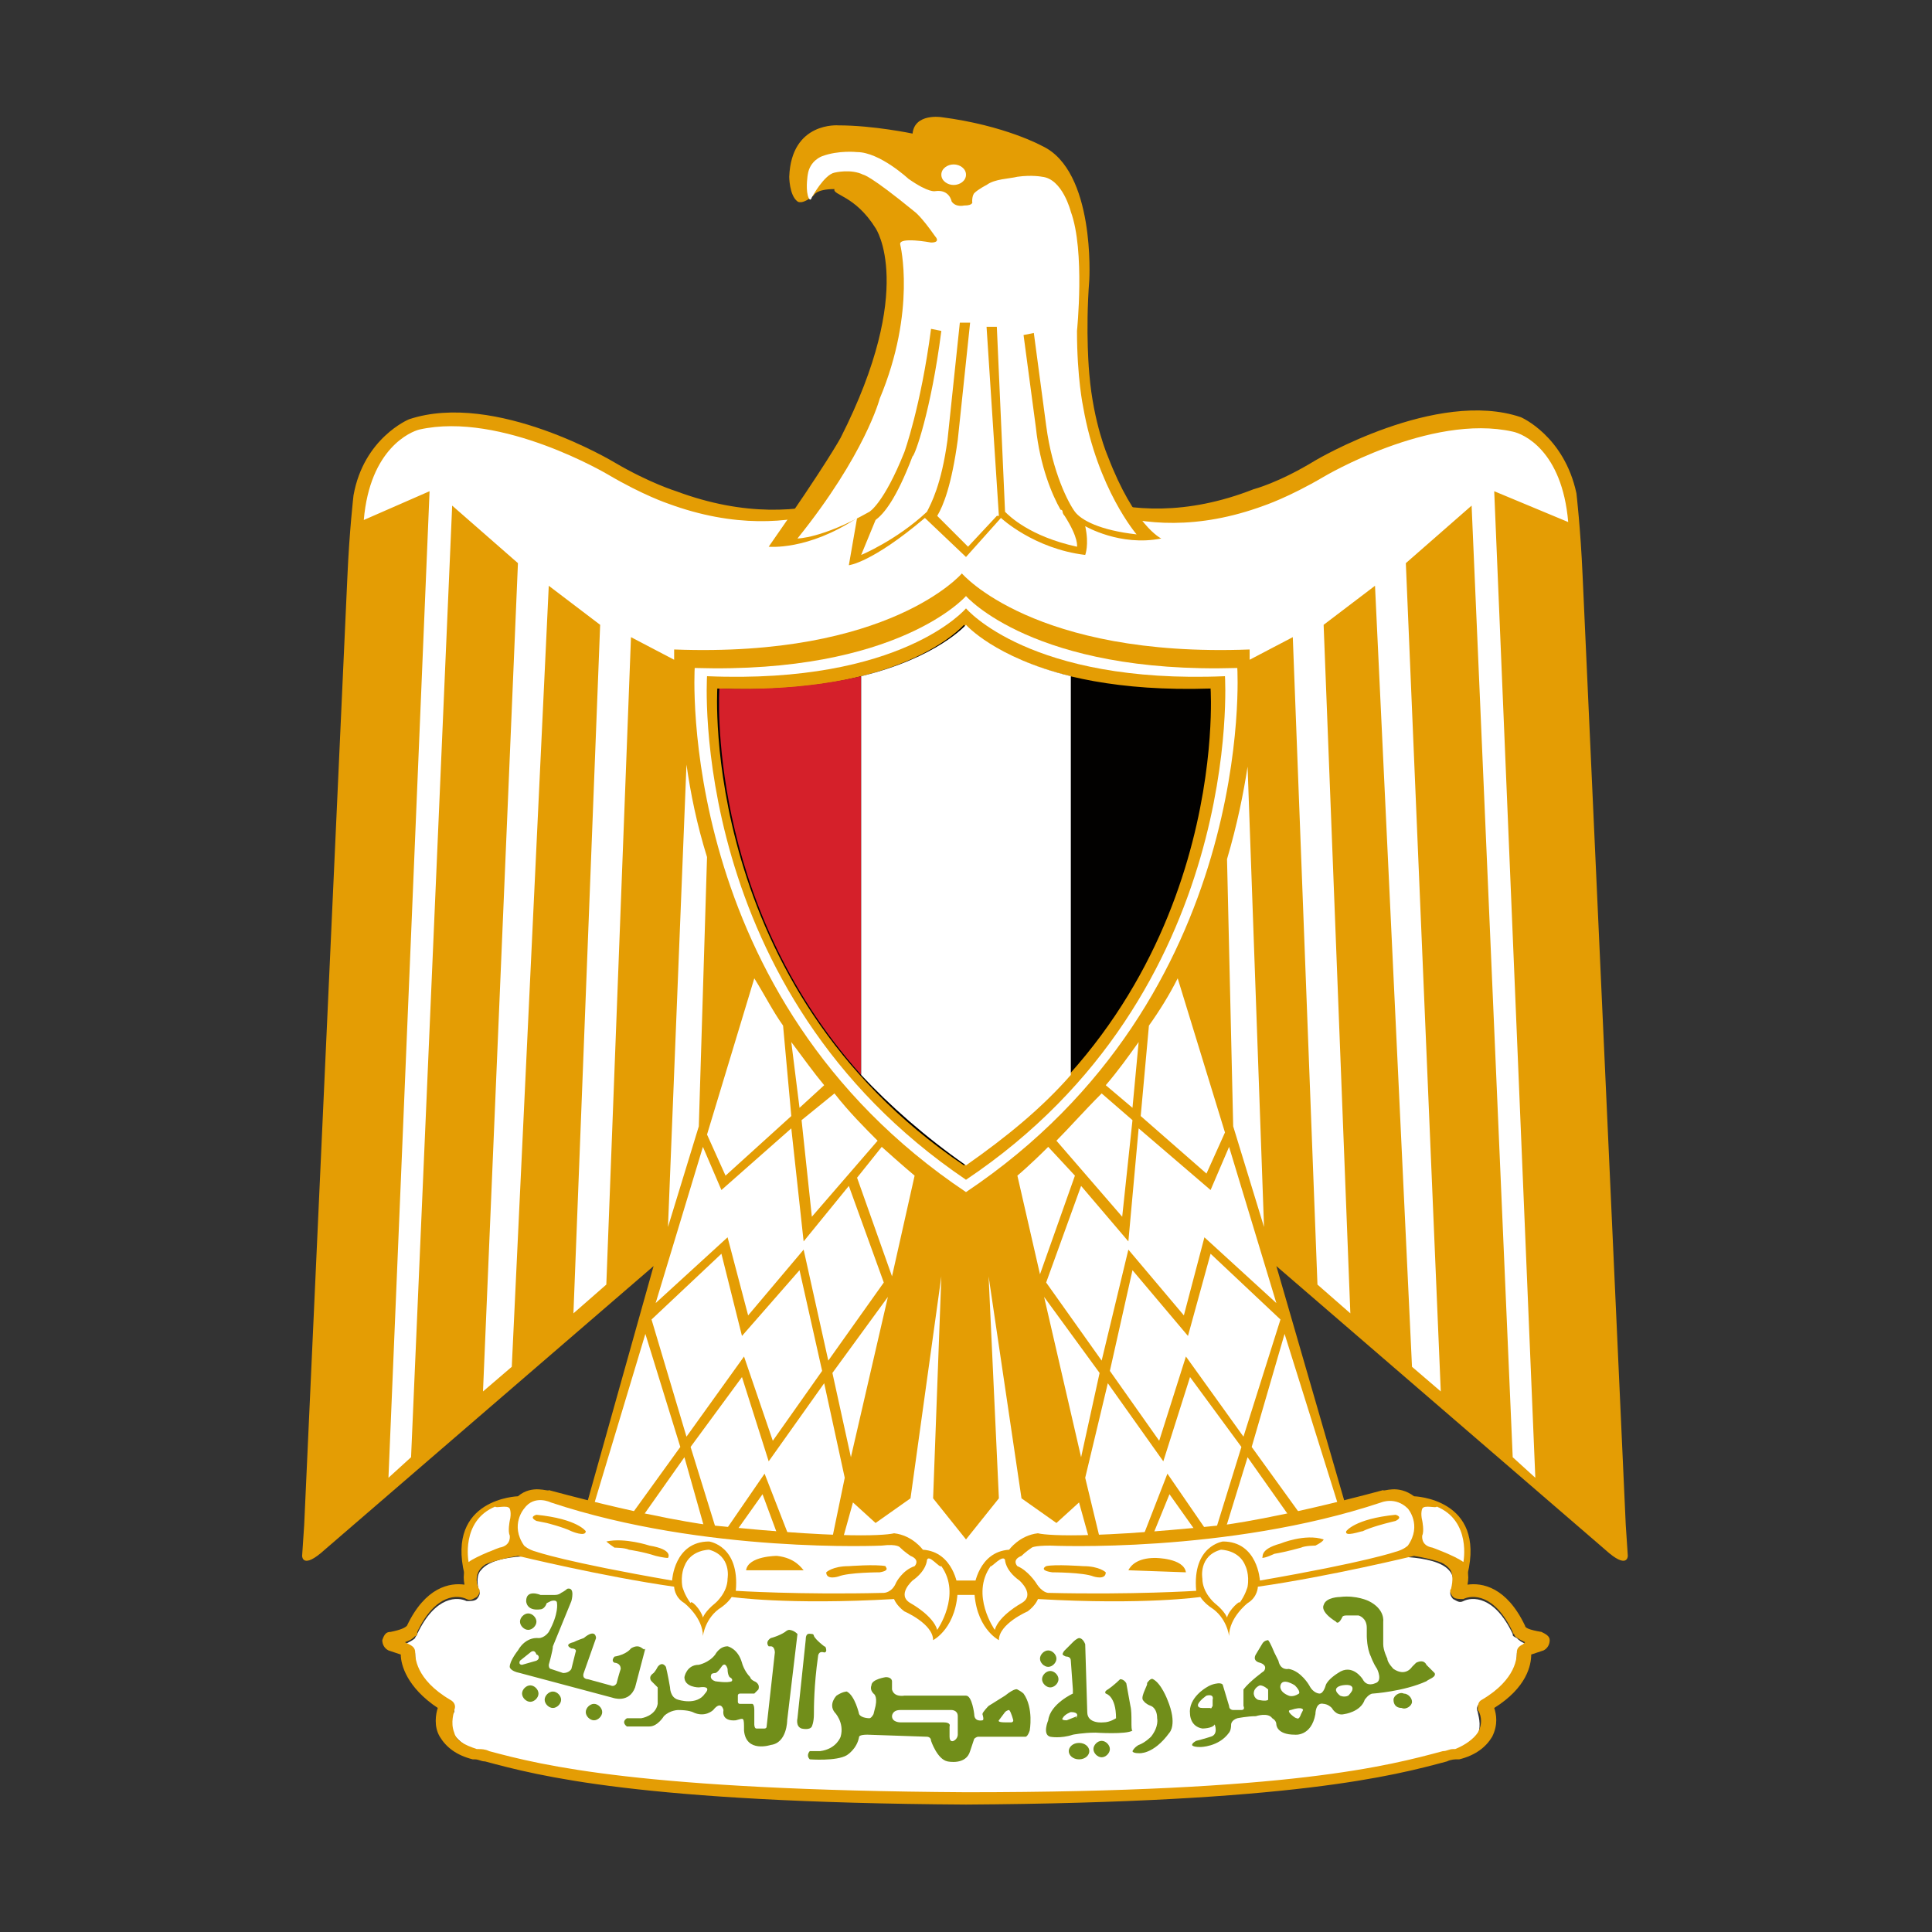 <?xml version="1.0" encoding="utf-8"?>
<!-- Generator: Adobe Illustrator 22.0.0, SVG Export Plug-In . SVG Version: 6.00 Build 0)  -->
<svg version="1.1" id="Layer_1" xmlns="http://www.w3.org/2000/svg" xmlns:xlink="http://www.w3.org/1999/xlink" x="0px" y="0px"
	 viewBox="0 0 94 94" style="enable-background:new 0 0 94 94;" xml:space="preserve">
<rect x="0" y="0" width="94" height="94" fill="#333333" stroke="none"/>
<style type="text/css">
	.st0{fill:#FFFFFF;}
	.st1{fill:#E49D04;}
	.st2{fill:#020100;}
	.st3{fill:#D5202A;}
	.st4{fill:#718E1A;}
</style>
<g>
	<path class="st0" d="M73.6,79.5c-0.9-1.9-2-1.8-2.4-1.6c-0.2,0.1-0.3,0-0.5-0.1c-0.1-0.1-0.2-0.3-0.1-0.4c0.2-0.4,0.1-0.8-0.1-1
		c-0.7-0.8-3.2-0.7-4.2-0.6l0,0c-8.6,0.8-15.7,1.1-21.5,1.1c-10.4,0-16.1-0.9-17.2-1.1l0,0c-0.9-0.1-3.5-0.3-4.2,0.6
		c-0.2,0.2-0.2,0.6-0.1,1c0.1,0.1,0,0.3-0.1,0.4c-0.1,0.1-0.3,0.1-0.5,0.1c-0.4-0.2-1.5-0.3-2.4,1.6c0,0.1-0.1,0.1-0.1,0.2
		c-0.1,0.1-0.3,0.2-0.5,0.3l0.2,0.1c0.2,0.1,0.3,0.2,0.3,0.4c0,0.2,0,1.3,1.7,2.3c0.2,0.1,0.2,0.3,0.2,0.5c-0.1,0.1-0.3,0.6,0,1.1
		c0.2,0.3,0.6,0.6,1.1,0.8c0,0,0.1,0,0.1,0c0.2,0,0.3,0.1,0.5,0.1c2.6,0.7,7.4,2,23.2,2c15.8-0.1,20.6-1.3,23.2-2
		c0.2-0.1,0.4-0.1,0.5-0.1c0,0,0.1,0,0.1,0c0.6-0.2,1-0.4,1.1-0.8c0.2-0.5,0-1,0-1.1c-0.1-0.2,0-0.4,0.2-0.5c1.7-1,1.7-2.1,1.7-2.3
		c0-0.2,0.1-0.3,0.3-0.4l0.2-0.1c-0.3-0.1-0.4-0.2-0.5-0.3C73.6,79.6,73.6,79.6,73.6,79.5"/>
	<path class="st1" d="M74.1,80c-0.2,0.1-0.3,0.2-0.3,0.4c0,0.2,0,1.3-1.7,2.3c-0.2,0.1-0.2,0.3-0.2,0.5c0.1,0.1,0.3,0.6,0,1.1
		c-0.2,0.3-0.6,0.6-1.1,0.8c0,0-0.1,0-0.1,0c-0.2,0-0.3,0.1-0.5,0.1c-2.6,0.7-7.4,2-23.2,2c-15.8-0.1-20.6-1.3-23.2-2
		c-0.2-0.1-0.4-0.1-0.5-0.1c0,0-0.1,0-0.1,0c-0.6-0.2-1-0.4-1.1-0.8c-0.2-0.5,0-1,0-1.1c0.1-0.2,0-0.4-0.2-0.5
		c-1.7-1-1.7-2.1-1.7-2.3c0-0.2-0.1-0.3-0.3-0.4l-0.2-0.1c0.3-0.1,0.4-0.2,0.5-0.3c0.1,0,0.1-0.1,0.1-0.2c0.9-1.9,2-1.8,2.4-1.6
		c0.2,0.1,0.3,0,0.5-0.1c0.1-0.1,0.2-0.3,0.1-0.4c-0.2-0.4-0.1-0.8,0.1-1c0.7-0.8,3.3-0.7,4.2-0.6l0,0c1.1,0.2,6.7,1.1,17.2,1.1
		c5.7,0,12.9-0.3,21.5-1.1l0,0c1-0.1,3.5-0.2,4.2,0.6c0.2,0.2,0.2,0.6,0.1,1c-0.1,0.1,0,0.3,0.1,0.4c0.1,0.1,0.3,0.1,0.5,0.1
		c0.4-0.2,1.5-0.3,2.4,1.6c0,0.1,0.1,0.1,0.1,0.2c0.1,0.1,0.3,0.2,0.5,0.3L74.1,80z M75,79.4c-0.6-0.1-0.8-0.2-0.8-0.3
		c-0.9-1.9-2.1-2.1-2.8-2c0.1-0.5,0-0.9-0.3-1.2c-1.1-1.3-4.5-0.9-4.9-0.8l0,0c-25.7,2.4-38.4,0-38.5,0l0,0
		c-0.7-0.1-3.7-0.3-4.8,0.8c-0.3,0.3-0.4,0.7-0.3,1.2c-0.7-0.1-1.9,0.1-2.8,2c-0.1,0.1-0.3,0.2-0.8,0.3c-0.2,0-0.3,0.1-0.4,0.4
		c0,0.2,0.1,0.4,0.3,0.5l0.6,0.2c0,0.5,0.3,1.6,1.8,2.6c-0.1,0.3-0.2,0.9,0.1,1.4c0.3,0.5,0.8,0.9,1.6,1.1c0,0,0.1,0,0.1,0
		c0.2,0,0.3,0.1,0.5,0.1c2.6,0.7,7.5,2,23.4,2.1l0-0.3l0,0.3c15.9-0.1,20.8-1.4,23.4-2.1c0.2-0.1,0.4-0.1,0.5-0.1c0,0,0.1,0,0.1,0
		c0.8-0.2,1.3-0.6,1.6-1.1c0.3-0.6,0.2-1.1,0.1-1.4c1.6-1,1.8-2.1,1.8-2.6l0.6-0.2c0.2-0.1,0.3-0.3,0.3-0.5
		C75.4,79.6,75.2,79.5,75,79.4"/>
	<path class="st1" d="M46.4,17.6V22h-2.1l-0.6,0.9c0,0-4.1,3.5-10.8,1c0,0-1.3-0.4-3-1.4c0,0-5.8-3.5-10-2.1c0,0-2.2,0.9-2.7,3.7
		c0,0-0.2,1.7-0.3,4l-2.1,46.1l-0.1,1.5c0,0,0,0.7,1.1-0.3l16-13.8L28.6,73l-0.9,2.7l17.2,1.9H47h2.1l17.2-1.9L65.4,73l-3.3-11.4
		l16,13.8c1.1,1,1.1,0.3,1.1,0.3l-0.1-1.5L77,28c-0.1-2.3-0.3-4-0.3-4c-0.6-2.8-2.7-3.7-2.7-3.7c-4.1-1.4-10,2.1-10,2.1
		c-1.8,1.1-3,1.4-3,1.4c-6.6,2.6-10.8-1-10.8-1L49.6,22h-2v-4.3"/>
	<path class="st0" d="M44.5,57.2c0,0-0.6-0.5-1.6-1.4l-1.2,1.5l1.7,4.8"/>
	<path class="st0" d="M38.9,53.9l1.2-1.1c-0.5-0.6-1-1.3-1.6-2.1"/>
	<path class="st0" d="M39,54.5l0.5,4.7l3.2-3.7c-0.6-0.6-1.4-1.4-2.1-2.3"/>
	<path class="st0" d="M38.5,54.3l-0.4-4.4c-0.5-0.7-0.9-1.5-1.4-2.3l-2.3,7.6l0.9,2"/>
	<polyline class="st0" points="41.4,70.9 43.2,63.1 40.5,66.8 	"/>
	<polyline class="st0" points="33.4,69.9 36.2,66 37.6,70.1 40,66.7 38.9,61.8 36.1,65 35.1,61 31.7,64.2 	"/>
	<polyline class="st0" points="31.9,63.4 35.4,60.2 36.4,64 39.1,60.8 40.3,66.2 43,62.4 41.3,57.7 39.1,60.4 38.5,54.9 35.1,57.9 
		34.2,55.8 	"/>
	<path class="st0" d="M49.5,57.2l1.1,4.8l1.7-4.8L51,55.8C50.1,56.7,49.5,57.2,49.5,57.2"/>
	<path class="st0" d="M55.1,53.9l0.3-3.2c-0.5,0.7-1,1.4-1.6,2.1"/>
	<path class="st0" d="M51.4,55.5l3.2,3.7l0.5-4.7l-1.5-1.3C52.7,54.1,52,54.9,51.4,55.5"/>
	<path class="st0" d="M57.3,47.6c-0.4,0.8-0.9,1.6-1.4,2.3l-0.4,4.4l3.2,2.8l0.9-2"/>
	<polyline class="st0" points="52.6,70.9 53.5,66.8 50.8,63.1 	"/>
	<polyline class="st0" points="55.1,61.8 54,66.7 56.4,70.1 57.7,66 60.5,69.9 62.3,64.2 58.9,61 57.8,65 	"/>
	<polyline class="st0" points="62.5,64.9 60.9,70.4 63.5,74 63.1,74.3 60.7,70.9 59.5,74.8 59.1,75.8 56.9,72.7 55.8,75.4 
		55.4,75.3 56.8,71.7 59,74.9 59.1,74.6 60.4,70.4 57.9,67 56.6,71.1 53.9,67.3 52.8,71.9 53.5,74.8 53.6,75.5 53.1,75.5 53,74.9 
		52.5,73.1 51.4,74.1 49.7,72.9 48.1,62.1 48.6,72.9 47,74.9 45.4,72.9 45.8,62.1 44.3,72.9 42.6,74.1 41.5,73.1 41,74.9 40.8,75.5 
		40.3,75.5 40.5,74.8 41.1,71.9 40.1,67.3 37.4,71.1 36.1,67 33.6,70.4 34.9,74.6 35,74.9 37.2,71.7 38.6,75.3 38.1,75.4 37.1,72.7 
		34.9,75.8 34.4,74.8 33.3,70.9 30.9,74.3 30.5,74 33.1,70.4 31.4,64.9 28.9,73.2 28.9,75.2 44.1,76.9 45.2,76.9 46.1,76.9 47,76.9 
		47.8,76.9 48.8,76.9 49.9,76.9 65.1,75.2 65.1,73.2 	"/>
	<polyline class="st0" points="54.9,60.4 52.6,57.7 50.9,62.4 53.6,66.2 54.9,60.8 57.6,64 58.6,60.2 62.1,63.4 59.8,55.8 
		58.9,57.9 55.4,54.9 	"/>
	<path class="st0" d="M32.5,59.7l1.5-4.9l0.4-13.1c-0.5-1.6-0.8-3.1-1-4.5"/>
	<path class="st0" d="M60,54.8l1.5,4.9l-0.8-22.4c-0.2,1.3-0.5,2.8-1,4.5"/>
	<path class="st0" d="M76.3,25.4c-0.3-3.5-2.2-4.3-2.7-4.4c0,0,0,0,0,0c-4-0.9-9.2,2.2-9.2,2.2c-1.7,1-2.9,1.4-2.9,1.4
		C55,27,51,23.5,51,23.5l-0.6-0.9h-1.6h-1H47h-0.9h-1h-1.6L43,23.5c0,0-4,3.4-10.5,1c0,0-1.2-0.4-2.9-1.4c0,0-5.2-3.1-9.2-2.2
		c0,0,0,0,0,0c-0.4,0.1-2.4,0.9-2.7,4.4l3.2-1.4l-2,48l1.1-1l2-46.3l3.2,2.8l-1.7,40.3l1.4-1.2l1.8-38l2.5,1.9l-1.3,33.5l1.6-1.4
		l1.2-31.5l2.1,1.1c0-0.3,0-0.5,0-0.5c10.5,0.4,14-3.7,14-3.7s3.5,4.1,14,3.7c0,0,0,0.2,0,0.5l2.1-1.1l1.2,31.5l1.6,1.4l-1.3-33.5
		l2.5-1.9l1.8,38l1.4,1.2l-1.7-40.3l3.2-2.8l2,46.3l1.1,1l-2-48"/>
	<path class="st0" d="M60.2,32.5C50.3,32.8,47,29,47,29s-3.3,3.8-13.2,3.5c0,0-1,16,13.2,25.5C61.2,48.5,60.2,32.5,60.2,32.5"/>
	<path class="st1" d="M59.6,32.9C50.1,33.3,47,29.6,47,29.6s-3.1,3.7-12.6,3.3c0,0-1,15.3,12.6,24.5C60.6,48.3,59.6,32.9,59.6,32.9"
		/>
	<path class="st2" d="M58.9,33.5c-9,0.3-12-3.1-12-3.1s-3,3.5-12,3.1c0,0-0.9,14.5,12,23.2C59.9,48,58.9,33.5,58.9,33.5"/>
	<path class="st3" d="M35,33.5c0,0-0.7,10.3,6.9,18.8V32.9C40.2,33.3,37.9,33.6,35,33.5"/>
	<path class="st0" d="M47,56.7c2-1.4,3.7-2.8,5.1-4.4V32.9C48.4,32,47,30.4,47,30.4s-1.4,1.6-5.1,2.5v19.4
		C43.3,53.8,45,55.3,47,56.7"/>
	<path class="st1" d="M25.2,72.8c0,0-3.5,0.1-2.6,3.8c0,0,0.8-0.6,2.6-0.9c0,0,4.1,1,7.6,1.5c0,0,0,0.5,0.5,0.8c0,0,0.9,0.7,0.9,1.6
		c0,0,0.1-0.9,0.9-1.4c0,0,0.3-0.2,0.5-0.5c0,0,2.7,0.4,7.9,0.1c0,0,0.1,0.3,0.5,0.6c0,0,1.4,0.6,1.4,1.4c0,0,1.2-0.6,1.2-2.6
		c0,0-0.2-1.7-1.7-1.8c0,0-0.5-0.7-1.4-0.8c0,0-1.3,0.4-9-0.4c0,0-2.6-0.3-7.8-1.7C26.7,72.6,25.9,72.2,25.2,72.8"/>
	<path class="st0" d="M34.2,78.7c0,0,0.1-0.3,0.6-0.7c0,0,0.6-0.5,0.6-1.2c0,0,0.2-1.1-0.9-1.4c0,0-0.9,0-1.2,0.8c0,0-0.2,0.4-0.1,1
		c0,0,0.1,0.4,0.4,0.8C33.6,77.8,34.1,78.3,34.2,78.7"/>
	<path class="st0" d="M45.1,75.9c0,0,0,0.5-0.7,1c0,0-0.8,0.7-0.1,1.1c0,0,1.1,0.6,1.3,1.3c0,0,1.2-1.7,0.2-3.1
		C45.7,76.3,45.2,75.6,45.1,75.9"/>
	<path class="st0" d="M24.8,73.4c0,0,0.1,0.2,0,0.6c0,0-0.1,0.5,0,0.7c0,0,0.1,0.5-0.5,0.6c0,0-1.1,0.4-1.5,0.7c0,0-0.4-2,1.3-2.7
		C24.1,73.4,24.7,73.2,24.8,73.4"/>
	<path class="st0" d="M42.8,76.5c0,0-1.5,0-2,0.2c0,0-0.6,0.2-0.6-0.2c0,0,0.3-0.3,1.1-0.3c0,0,1.3-0.1,1.8,0
		C43,76.2,43.4,76.4,42.8,76.5 M39.1,76.4h-2.8c0,0,0,0,0,0c0.1-0.7,1.5-0.7,1.5-0.7C38.7,75.8,39,76.3,39.1,76.4
		C39.1,76.4,39.1,76.4,39.1,76.4 M32.5,75.8c-0.2,0-0.6-0.1-0.6-0.1c-0.6-0.2-1.3-0.3-1.3-0.3c-0.2-0.1-0.7-0.1-0.7-0.1
		c-0.3-0.2-0.4-0.3-0.4-0.3c0.9-0.2,2.1,0.2,2.1,0.2C32.8,75.4,32.5,75.8,32.5,75.8 M27.8,74.5c-0.4-0.2-1.2-0.4-1.2-0.4L26.1,74
		c-0.4-0.2,0-0.3,0-0.3c2,0.2,2.4,0.8,2.4,0.8C28.5,74.8,27.8,74.5,27.8,74.5 M44.3,75.7c0,0-0.3-0.2-0.5-0.4c0,0-0.1-0.2-0.9-0.1
		c0,0-8.6,0.4-16.1-2.1c0,0-0.8-0.4-1.3,0.3c0,0-0.7,0.8,0,1.8c0,0,0.2,0.2,0.6,0.3c0,0,1.4,0.5,6.6,1.4c0,0,0.1-1.9,1.8-1.9
		c0,0,1.5,0.2,1.3,2.4c0,0,3.1,0.2,7.2,0.1c0,0,0.4,0,0.6-0.5c0,0,0.3-0.6,0.9-0.8C44.5,76.2,44.8,75.9,44.3,75.7"/>
	<path class="st1" d="M68.8,72.8c0,0,3.5,0.1,2.6,3.8c0,0-0.8-0.6-2.6-0.9c0,0-4.1,1-7.6,1.5c0,0,0,0.5-0.5,0.8c0,0-0.9,0.7-0.9,1.6
		c0,0-0.1-0.9-0.9-1.4c0,0-0.3-0.2-0.5-0.5c0,0-2.7,0.4-7.9,0.1c0,0-0.1,0.3-0.5,0.6c0,0-1.4,0.6-1.4,1.4c0,0-1.2-0.6-1.2-2.6
		c0,0,0.2-1.7,1.7-1.8c0,0,0.5-0.7,1.4-0.8c0,0,1.3,0.4,9-0.4c0,0,2.6-0.3,7.8-1.7C67.3,72.6,68,72.2,68.8,72.8"/>
	<path class="st0" d="M59.7,78.7c0,0-0.1-0.3-0.6-0.7c0,0-0.6-0.5-0.6-1.2c0,0-0.2-1.1,0.9-1.4c0,0,0.9,0,1.2,0.8c0,0,0.2,0.4,0.1,1
		c0,0-0.1,0.4-0.4,0.8C60.4,77.8,59.8,78.3,59.7,78.7"/>
	<path class="st0" d="M48.9,75.9c0,0,0,0.5,0.7,1c0,0,0.8,0.7,0.1,1.1c0,0-1.1,0.6-1.3,1.3c0,0-1.2-1.7-0.2-3.1
		C48.2,76.3,48.8,75.6,48.9,75.9"/>
	<path class="st0" d="M69.2,73.4c0,0-0.1,0.2,0,0.6c0,0,0.1,0.5,0,0.7c0,0-0.1,0.5,0.5,0.6c0,0,1.1,0.4,1.5,0.7c0,0,0.4-2-1.3-2.7
		C69.9,73.4,69.3,73.2,69.2,73.4"/>
	<path class="st0" d="M50.9,76.2c0.4-0.1,1.8,0,1.8,0c0.8,0,1.1,0.3,1.1,0.3c0,0.4-0.6,0.2-0.6,0.2c-0.5-0.2-2-0.2-2-0.2
		C50.5,76.4,50.9,76.2,50.9,76.2 M54.9,76.4c0.1-0.2,0.4-0.6,1.3-0.6c0,0,1.4,0,1.5,0.7c0,0,0,0,0,0L54.9,76.4
		C54.9,76.4,54.8,76.4,54.9,76.4 M62.3,75.1c0,0,1.2-0.5,2.1-0.2c0,0,0,0.1-0.4,0.3c0,0-0.5,0-0.7,0.1c0,0-0.7,0.2-1.3,0.3
		c0,0-0.4,0.2-0.6,0.2C61.5,75.8,61.2,75.4,62.3,75.1 M65.5,74.5c0,0,0.4-0.6,2.4-0.8c0,0,0.4,0.1,0,0.3l-0.4,0.1
		c0,0-0.8,0.2-1.2,0.4C66.2,74.5,65.4,74.8,65.5,74.5 M49.5,76.2c0.5,0.2,0.9,0.8,0.9,0.8c0.3,0.5,0.6,0.5,0.6,0.5
		c4.1,0.1,7.2-0.1,7.2-0.1c-0.2-2.2,1.3-2.4,1.3-2.4c1.7,0,1.8,1.9,1.8,1.9c5.2-0.9,6.6-1.4,6.6-1.4c0.4-0.1,0.6-0.3,0.6-0.3
		c0.7-1,0-1.8,0-1.8c-0.6-0.6-1.3-0.3-1.3-0.3c-7.5,2.5-16.1,2.1-16.1,2.1c-0.8,0-0.9,0.1-0.9,0.1c-0.3,0.2-0.5,0.4-0.5,0.4
		C49.2,75.9,49.5,76.2,49.5,76.2"/>
	<path class="st1" d="M42.6,11.1c0,0,2,2.9-1.7,10.2c0,0-0.7,1.3-3.5,5.3c0,0,1.9,0.2,4.3-1.4l-0.4,2.3c0,0,1.1-0.1,3.7-2.3l2,1.9
		l1.7-1.9c0,0,1.6,1.5,4.1,1.8c0,0,0.2-0.5,0-1.4c0,0,1.7,1,3.7,0.6c0,0-1.3-0.6-2.6-4c0,0-0.7-1.6-0.9-4c0,0-0.2-2,0-4.6
		c0,0,0.3-5.3-2.3-6.5c0,0-1.8-1-4.9-1.4c0,0-1.3-0.2-1.4,0.8c0,0-1.9-0.4-3.6-0.4c0,0-2.3-0.2-2.4,2.5c0,0,0,0.9,0.4,1.2
		c0,0,0.2,0.2,0.8-0.3c0,0,0.1-0.3,1-0.3C40.5,9.5,41.6,9.5,42.6,11.1"/>
	<path class="st0" d="M47,8.5c0,0.3-0.3,0.5-0.6,0.5c-0.3,0-0.6-0.2-0.6-0.5c0-0.3,0.3-0.5,0.6-0.5C46.7,8,47,8.2,47,8.5"/>
	<path class="st0" d="M51.7,24.9c0,0,0-0.1-0.1-0.1l0,0c-0.4-0.7-1-2.1-1.2-4l-0.6-4.5l0.5-0.1l0.6,4.5c0.3,2.3,1.1,3.8,1.4,4.2
		c0.3,0.4,1.2,0.9,3,1.1c0,0-1.9-2.2-2.6-6.2c0,0-0.3-1.4-0.3-3.7c0,0,0.4-3.9-0.3-5.8c0,0-0.4-1.6-1.4-1.7c0,0-0.5-0.1-1.2,0
		c-0.4,0.1-1.1,0.1-1.5,0.4c0,0-0.4,0.2-0.6,0.4c0,0-0.1,0.1-0.1,0.4c0,0,0.1,0.2-0.4,0.2c0,0-0.4,0.1-0.6-0.2c0,0-0.1-0.6-0.8-0.5
		c0,0-0.3,0.1-1.3-0.6c0,0-1.4-1.3-2.5-1.3c0,0-0.9-0.1-1.7,0.2c0,0-0.6,0.2-0.7,0.9c0,0-0.1,0.6,0,1c0,0,0.1,0.4,0.2,0.1
		c0,0,0.6-1.1,1.1-1.2c0,0,0.8-0.2,1.4,0.1c0,0,0.3,0,2.5,1.8c0,0,0.3,0.2,1,1.2c0,0,0.3,0.3-0.2,0.3c0,0-1.6-0.3-1.5,0.1
		c0,0,0.8,3.2-1,7.5c0,0-0.7,2.7-4,6.8c0,0,1.2,0,3.5-1.3l0,0c0,0,0.7-0.4,1.7-2.9c0,0,0.8-2.2,1.3-6l0.5,0.1
		c-0.5,3.9-1.3,6.1-1.4,6.1c-0.8,2.1-1.4,2.8-1.8,3.1L41.9,27c0,0,1.7-0.7,3.2-2.1c0.2-0.4,0.7-1.3,1-3.5l0.6-5.7l0.5,0l-0.6,5.7
		c-0.3,2.2-0.7,3.2-1,3.7l0,0l1.5,1.5l1.4-1.5l0.1,0L48,15.9l0.5,0l0.4,9c0.2,0.2,1.2,1.2,3.5,1.7c0,0,0.1-0.4-0.6-1.5
		C51.8,25.1,51.7,25,51.7,24.9"/>
	<path class="st4" d="M26.1,80.8l-0.7,0.2c0,0-0.2,0-0.1-0.2l0.5-0.4c0,0,0.2-0.2,0.3,0.1C26.2,80.5,26.3,80.7,26.1,80.8 M30.7,80.2
		c0,0-0.2,0.3-0.8,0.4c0,0-0.2,0.2,0,0.3c0,0,0.3,0,0.3,0.3c0,0-0.1,0.3-0.2,0.7c0,0-0.1,0.2-0.3,0.1l-1.1-0.3c0,0-0.3,0-0.2-0.3
		l0.6-1.7c0,0,0-0.5-0.6,0c0,0-0.3,0.1-0.5,0.2c0,0-0.5,0.1-0.1,0.3c0,0,0.3,0,0.2,0.2l-0.2,0.8c0,0-0.1,0.2-0.4,0.2l-0.6-0.2
		c0,0-0.1,0-0.1-0.2c0,0,0.2-0.7,0.2-0.9l0.9-2.2c0,0,0.2-0.7-0.2-0.6c0,0-0.1,0.1-0.3,0.2c0,0-0.1,0.1-0.3,0.1h-0.7
		c0,0-0.7-0.3-0.7,0.3c0,0,0,0.5,0.7,0.4c0,0,0.2,0,0.3-0.3c0,0,0,0,0.2-0.1c0,0,0.3-0.1,0.3,0.1c0,0,0.1,0.5-0.4,1.4
		c0,0-0.2,0.3-0.5,0.3c0,0-0.6-0.1-1,0.6c0,0-0.4,0.5-0.4,0.8c0,0,0,0.2,0.5,0.3l4.5,1.2c0,0,0.8,0.3,1.1-0.5l0.5-1.9
		C31.3,80.4,31.2,79.9,30.7,80.2"/>
	<path class="st4" d="M26.1,78.9c0,0.2-0.2,0.4-0.4,0.4c-0.2,0-0.4-0.2-0.4-0.4c0-0.2,0.2-0.4,0.4-0.4
		C25.9,78.5,26.1,78.7,26.1,78.9"/>
	<path class="st4" d="M26.2,82.4c0,0.2-0.2,0.4-0.4,0.4c-0.2,0-0.4-0.2-0.4-0.4c0-0.2,0.2-0.4,0.4-0.4C26,82,26.2,82.2,26.2,82.4"/>
	<path class="st4" d="M27.3,82.7c0,0.2-0.2,0.4-0.4,0.4c-0.2,0-0.4-0.2-0.4-0.4c0-0.2,0.2-0.4,0.4-0.4
		C27.1,82.3,27.3,82.5,27.3,82.7"/>
	<path class="st4" d="M29.3,83.3c0,0.2-0.2,0.4-0.4,0.4c-0.2,0-0.4-0.2-0.4-0.4c0-0.2,0.2-0.4,0.4-0.4
		C29.1,82.9,29.3,83.1,29.3,83.3"/>
	<path class="st4" d="M35.6,81.8c-0.2,0.1-0.8,0-0.8,0c-0.3-0.1-0.2-0.3-0.2-0.3c0-0.1,0.2-0.1,0.2-0.1c0.1,0,0.3-0.3,0.3-0.3
		c0.2-0.3,0.3,0.1,0.3,0.1c0,0.3,0.1,0.4,0.1,0.4C35.7,81.7,35.6,81.8,35.6,81.8 M38.4,79.3c-0.1,0-0.2,0.1-0.2,0.1
		c-0.3,0.2-0.7,0.3-0.7,0.3c-0.3,0.2-0.1,0.4-0.1,0.4l0.1,0c0.2,0,0.2,0.3,0.2,0.3L37.3,84c0,0.1-0.1,0.1-0.1,0.1h-0.4
		c-0.1,0-0.1-0.2-0.1-0.2l0-0.7c0-0.3-0.1-0.3-0.1-0.3l-0.3,0l-0.3,0c-0.1,0-0.1-0.1-0.1-0.1l0-0.3c0-0.1,0.1-0.1,0.1-0.1l0.6,0
		c0.1,0,0.1,0,0.1,0c0.1-0.1,0.2-0.2,0.2-0.2c0.1-0.3-0.2-0.4-0.2-0.4c-0.2-0.1-0.2-0.2-0.2-0.2c-0.3-0.3-0.4-0.7-0.4-0.7
		c-0.2-0.7-0.7-0.8-0.7-0.8c-0.4,0-0.6,0.4-0.6,0.4c-0.3,0.4-0.8,0.5-0.8,0.5c-0.6,0-0.7,0.6-0.7,0.6c0,0.5,0.7,0.5,0.7,0.5
		c0.7-0.1,0.3,0.3,0.3,0.3c-0.4,0.6-1.3,0.3-1.3,0.3c-0.4-0.1-0.4-0.6-0.4-0.6c-0.1-0.6-0.2-1-0.2-1c-0.2-0.3-0.4,0-0.4,0
		c-0.1,0.2-0.2,0.3-0.2,0.3c-0.3,0.2-0.1,0.4-0.1,0.4c0.1,0.1,0.3,0.3,0.3,0.3l0,0.8c-0.1,0.6-0.8,0.7-0.8,0.7l-0.7,0
		c-0.3,0.2,0,0.4,0,0.4l1.1,0c0.4,0,0.7-0.5,0.7-0.5c0.3-0.3,0.7-0.3,0.7-0.3c0.5,0,0.7,0.1,0.7,0.1c0.6,0.3,1-0.1,1-0.1
		c0.4-0.5,0.5,0,0.5,0c-0.1,0.6,0.6,0.5,0.6,0.5c0.4-0.1,0.4-0.2,0.4,0.5c0.1,1.1,1.3,0.7,1.3,0.7c0.8-0.1,0.8-1.2,0.8-1.2l0.5-4.2
		C38.6,79.3,38.4,79.3,38.4,79.3"/>
	<path class="st4" d="M39.2,79.8l-0.4,3.8c0,0-0.1,0.4,0.2,0.5c0,0,0.4,0.1,0.5-0.1c0,0,0.1-0.2,0.1-0.6c0-0.3,0-1.4,0.2-2.8
		c0,0,0-0.3,0.3-0.2c0,0,0.1,0,0.1-0.1c0,0,0-0.2-0.1-0.2c0,0-0.4-0.3-0.5-0.5c0,0,0-0.1-0.1-0.1C39.4,79.5,39.2,79.4,39.2,79.8"/>
	<path class="st4" d="M49.2,83.8h-0.3c-0.4,0-0.3-0.1-0.3-0.1l0.3-0.4c0.1-0.1,0.2-0.1,0.2-0.1c0.1,0.1,0.2,0.5,0.2,0.5
		C49.3,83.8,49.2,83.8,49.2,83.8 M46.4,84.7c0,0-0.2,0.1-0.2-0.2v-0.5c0,0,0.1-0.2-0.3-0.2l-2.1,0c0,0-0.4,0-0.4-0.3
		c0,0,0-0.3,0.4-0.3h2.5c0,0,0.3,0,0.3,0.3v0.9C46.6,84.4,46.6,84.6,46.4,84.7 M49.8,82.4c0,0-0.1-0.1-0.3-0.2c0,0-0.1-0.1-0.6,0.3
		L48.1,83c0,0-0.3,0.3-0.3,0.4c0,0,0.1,0.3,0,0.3c0,0-0.4,0.1-0.4-0.3c0,0-0.1-0.9-0.4-0.9l-3,0c0,0-0.5,0.1-0.6-0.3l0-0.4
		c0,0,0-0.2-0.3-0.2c0,0-0.7,0.1-0.7,0.4c0,0-0.1,0.2,0.1,0.4c0,0,0.2,0.1,0.1,0.6l-0.1,0.4c0,0-0.1,0.2-0.2,0.2c0,0-0.4,0-0.5-0.2
		c0,0-0.2-0.9-0.6-1.1c0,0-0.2,0-0.5,0.2c0,0-0.4,0.4-0.1,0.8c0,0,0.5,0.5,0.3,1.2c0,0-0.2,0.6-1,0.7h-0.5c0,0-0.2,0.2,0,0.4
		c0,0,1.3,0.1,1.8-0.2c0,0,0.5-0.3,0.6-0.9c0,0,0-0.1,0.4-0.1l2.9,0.1c0,0,0.2,0,0.2,0.2c0,0,0.3,0.9,0.8,1c0,0,0.9,0.2,1.1-0.5
		c0,0,0.1-0.3,0.2-0.6c0,0,0.1-0.1,0.2-0.1h2.3c0,0,0.1,0,0.2-0.3C50.1,84.2,50.3,83.1,49.8,82.4"/>
	<path class="st4" d="M51.4,80.7c0,0.2-0.2,0.4-0.4,0.4c-0.2,0-0.4-0.2-0.4-0.4c0-0.2,0.2-0.4,0.4-0.4
		C51.2,80.3,51.4,80.5,51.4,80.7"/>
	<path class="st4" d="M51.5,81.7c0,0.2-0.2,0.4-0.4,0.4c-0.2,0-0.4-0.2-0.4-0.4s0.2-0.4,0.4-0.4C51.3,81.3,51.5,81.5,51.5,81.7"/>
	<path class="st4" d="M53,85.2c0,0.2-0.2,0.4-0.5,0.4c-0.3,0-0.5-0.2-0.5-0.4s0.2-0.4,0.5-0.4C52.8,84.8,53,85,53,85.2"/>
	<path class="st4" d="M54,85.1c0,0.2-0.2,0.4-0.4,0.4c-0.2,0-0.4-0.2-0.4-0.4c0-0.2,0.2-0.4,0.4-0.4C53.8,84.7,54,84.9,54,85.1"/>
	<path class="st4" d="M55.6,82.7c0,0,0.1,0.2,0.4,0.3c0,0,0.3,0.1,0.3,0.6c0,0,0.1,0.4-0.3,0.9c0,0-0.3,0.3-0.6,0.4
		c0,0-0.2,0.1-0.3,0.3c0,0,0,0.1,0.3,0.1c0,0,0.7,0.1,1.5-1c0,0,0.4-0.4-0.1-1.6c0,0-0.3-0.8-0.7-1c0,0-0.1-0.1-0.3,0.2
		C55.9,81.9,55.5,82.5,55.6,82.7"/>
	<path class="st4" d="M52.4,83.5C52.4,83.6,52.3,83.6,52.4,83.5l-0.5,0.2c-0.3,0-0.2-0.1-0.2-0.1c0.1-0.2,0.4-0.3,0.4-0.3
		C52.5,83.3,52.4,83.5,52.4,83.5 M55,83l-0.2-1.1c0,0-0.1-0.2-0.3-0.2c0,0-0.3,0.3-0.6,0.5c0,0-0.2,0.1-0.1,0.2c0,0,0.5,0.1,0.5,1.2
		c0,0-0.3,0.2-0.6,0.2c0,0-0.8,0.1-0.8-0.5L52.8,80c0,0-0.1-0.3-0.3-0.3c0,0-0.1,0-0.3,0.2l-0.4,0.4c0,0-0.1,0.1-0.1,0.2
		c0,0,0.1,0.1,0.2,0.1c0,0,0.2,0,0.2,0.2l0.1,1.4c0,0,0,0.2,0,0.2c0,0-1.1,0.5-1.2,1.3c0,0-0.3,0.7,0.1,0.8c0,0,0.5,0.1,1.1-0.1
		c0,0,0.5-0.1,1.1-0.1c0,0,1.5,0.1,1.8-0.1C55,84.2,55.1,83.4,55,83"/>
	<path class="st4" d="M68.7,82.8c0,0.2-0.3,0.4-0.5,0.3c-0.3,0-0.4-0.2-0.4-0.4c0-0.2,0.3-0.4,0.5-0.3
		C68.5,82.4,68.7,82.6,68.7,82.8"/>
	<path class="st4" d="M65.8,82.2c0,0.1-0.2,0.3-0.2,0.3c-0.2,0.1-0.4,0-0.4,0c-0.5-0.4,0.1-0.5,0.1-0.5
		C65.9,81.9,65.8,82.2,65.8,82.2 M63.3,83.4c-0.1,0.3-0.2,0.2-0.2,0.2c-0.1,0-0.3-0.2-0.3-0.2c-0.2-0.2,0-0.2,0-0.2
		c0.6-0.2,0.6,0,0.6,0C63.4,83.2,63.3,83.4,63.3,83.4 M62.3,82c0.1-0.4,0.7,0,0.7,0c0.3,0.3,0.2,0.4,0.2,0.4
		c-0.3,0.2-0.5,0.1-0.5,0.1C62.2,82.3,62.3,82,62.3,82 M61.7,82.7c-0.1,0.1-0.5,0-0.5,0C61,82.6,61,82.4,61,82.4
		c0-0.3,0.3-0.4,0.3-0.4c0.2,0,0.4,0.2,0.4,0.2C61.7,82.2,61.7,82.7,61.7,82.7 M59,82.7V83c-0.1,0.2-0.1,0.1-0.1,0.1h-0.4
		c-0.3,0-0.2-0.2-0.2-0.2c0.1-0.2,0.4-0.4,0.4-0.4C59.1,82.4,59,82.7,59,82.7 M69.8,81.4L69.4,81c0,0-0.1-0.3-0.5-0.1
		c0,0-0.1,0.1-0.2,0.2c0,0-0.3,0.5-0.9,0.1c0,0-0.3-0.3-0.3-0.5c0,0-0.2-0.4-0.2-0.7c0,0,0-0.5,0-1.1c0,0,0.1-0.6-0.7-1
		c0,0-0.6-0.3-1.4-0.2c0,0-0.7,0-0.8,0.4c0,0-0.2,0.3,0.6,0.8c0,0,0.1,0.2,0.3-0.2c0,0,0-0.1,0.2-0.1l0.6,0c0,0,0.4,0.1,0.4,0.6
		l0,0.4c0,0,0,0.6,0.2,1c0,0,0.1,0.3,0.3,0.6c0,0,0.3,0.6-0.1,0.7c0,0-0.4,0.2-0.6-0.2c0,0-0.5-0.8-1.2-0.3c0,0-0.5,0.3-0.6,0.6
		c0,0-0.1,0.4-0.3,0.4c0,0-0.3,0-0.5-0.4c0,0-0.4-0.7-1-0.8c0,0-0.4,0.1-0.5-0.4l-0.2-0.4c0,0-0.2-0.5-0.3-0.6c0,0-0.2,0-0.3,0.2
		l-0.3,0.5c0,0-0.2,0.3,0.2,0.4c0,0,0.4,0.1,0.2,0.4c0,0-0.7,0.5-1,0.9c0,0,0,0.2,0,0.3v0.5c0,0,0.1,0.2-0.1,0.2l-0.4,0
		c0,0-0.2,0-0.2-0.2l-0.3-1c0,0,0-0.1-0.2-0.1c0,0-0.3,0-0.6,0.2c0,0-0.9,0.5-0.8,1.3c0,0,0,0.6,0.6,0.7c0,0,0.5,0,0.6-0.2
		c0,0,0.2,0.5-0.2,0.6c0,0-0.3,0.1-0.7,0.2c0,0-0.2,0.1-0.2,0.2c0,0,0,0.1,0.4,0.1c0,0,0.9,0,1.4-0.7c0,0,0.1-0.1,0.1-0.4
		c0,0,0-0.2,0.3-0.3c0,0,0.5-0.1,0.9-0.1c0,0,0.6-0.2,0.8,0.1c0,0,0.2,0.1,0.2,0.3c0,0,0,0.5,0.9,0.5c0,0,0.8,0.1,1-1
		c0,0,0-0.6,0.4-0.5c0,0,0.2,0,0.4,0.2c0,0,0.2,0.4,0.6,0.3c0,0,0.8-0.1,1-0.7c0,0,0.2-0.3,0.4-0.3c0,0,1.5-0.1,2.6-0.6
		C69.5,81.7,69.9,81.6,69.8,81.4"/>
</g>
</svg>

